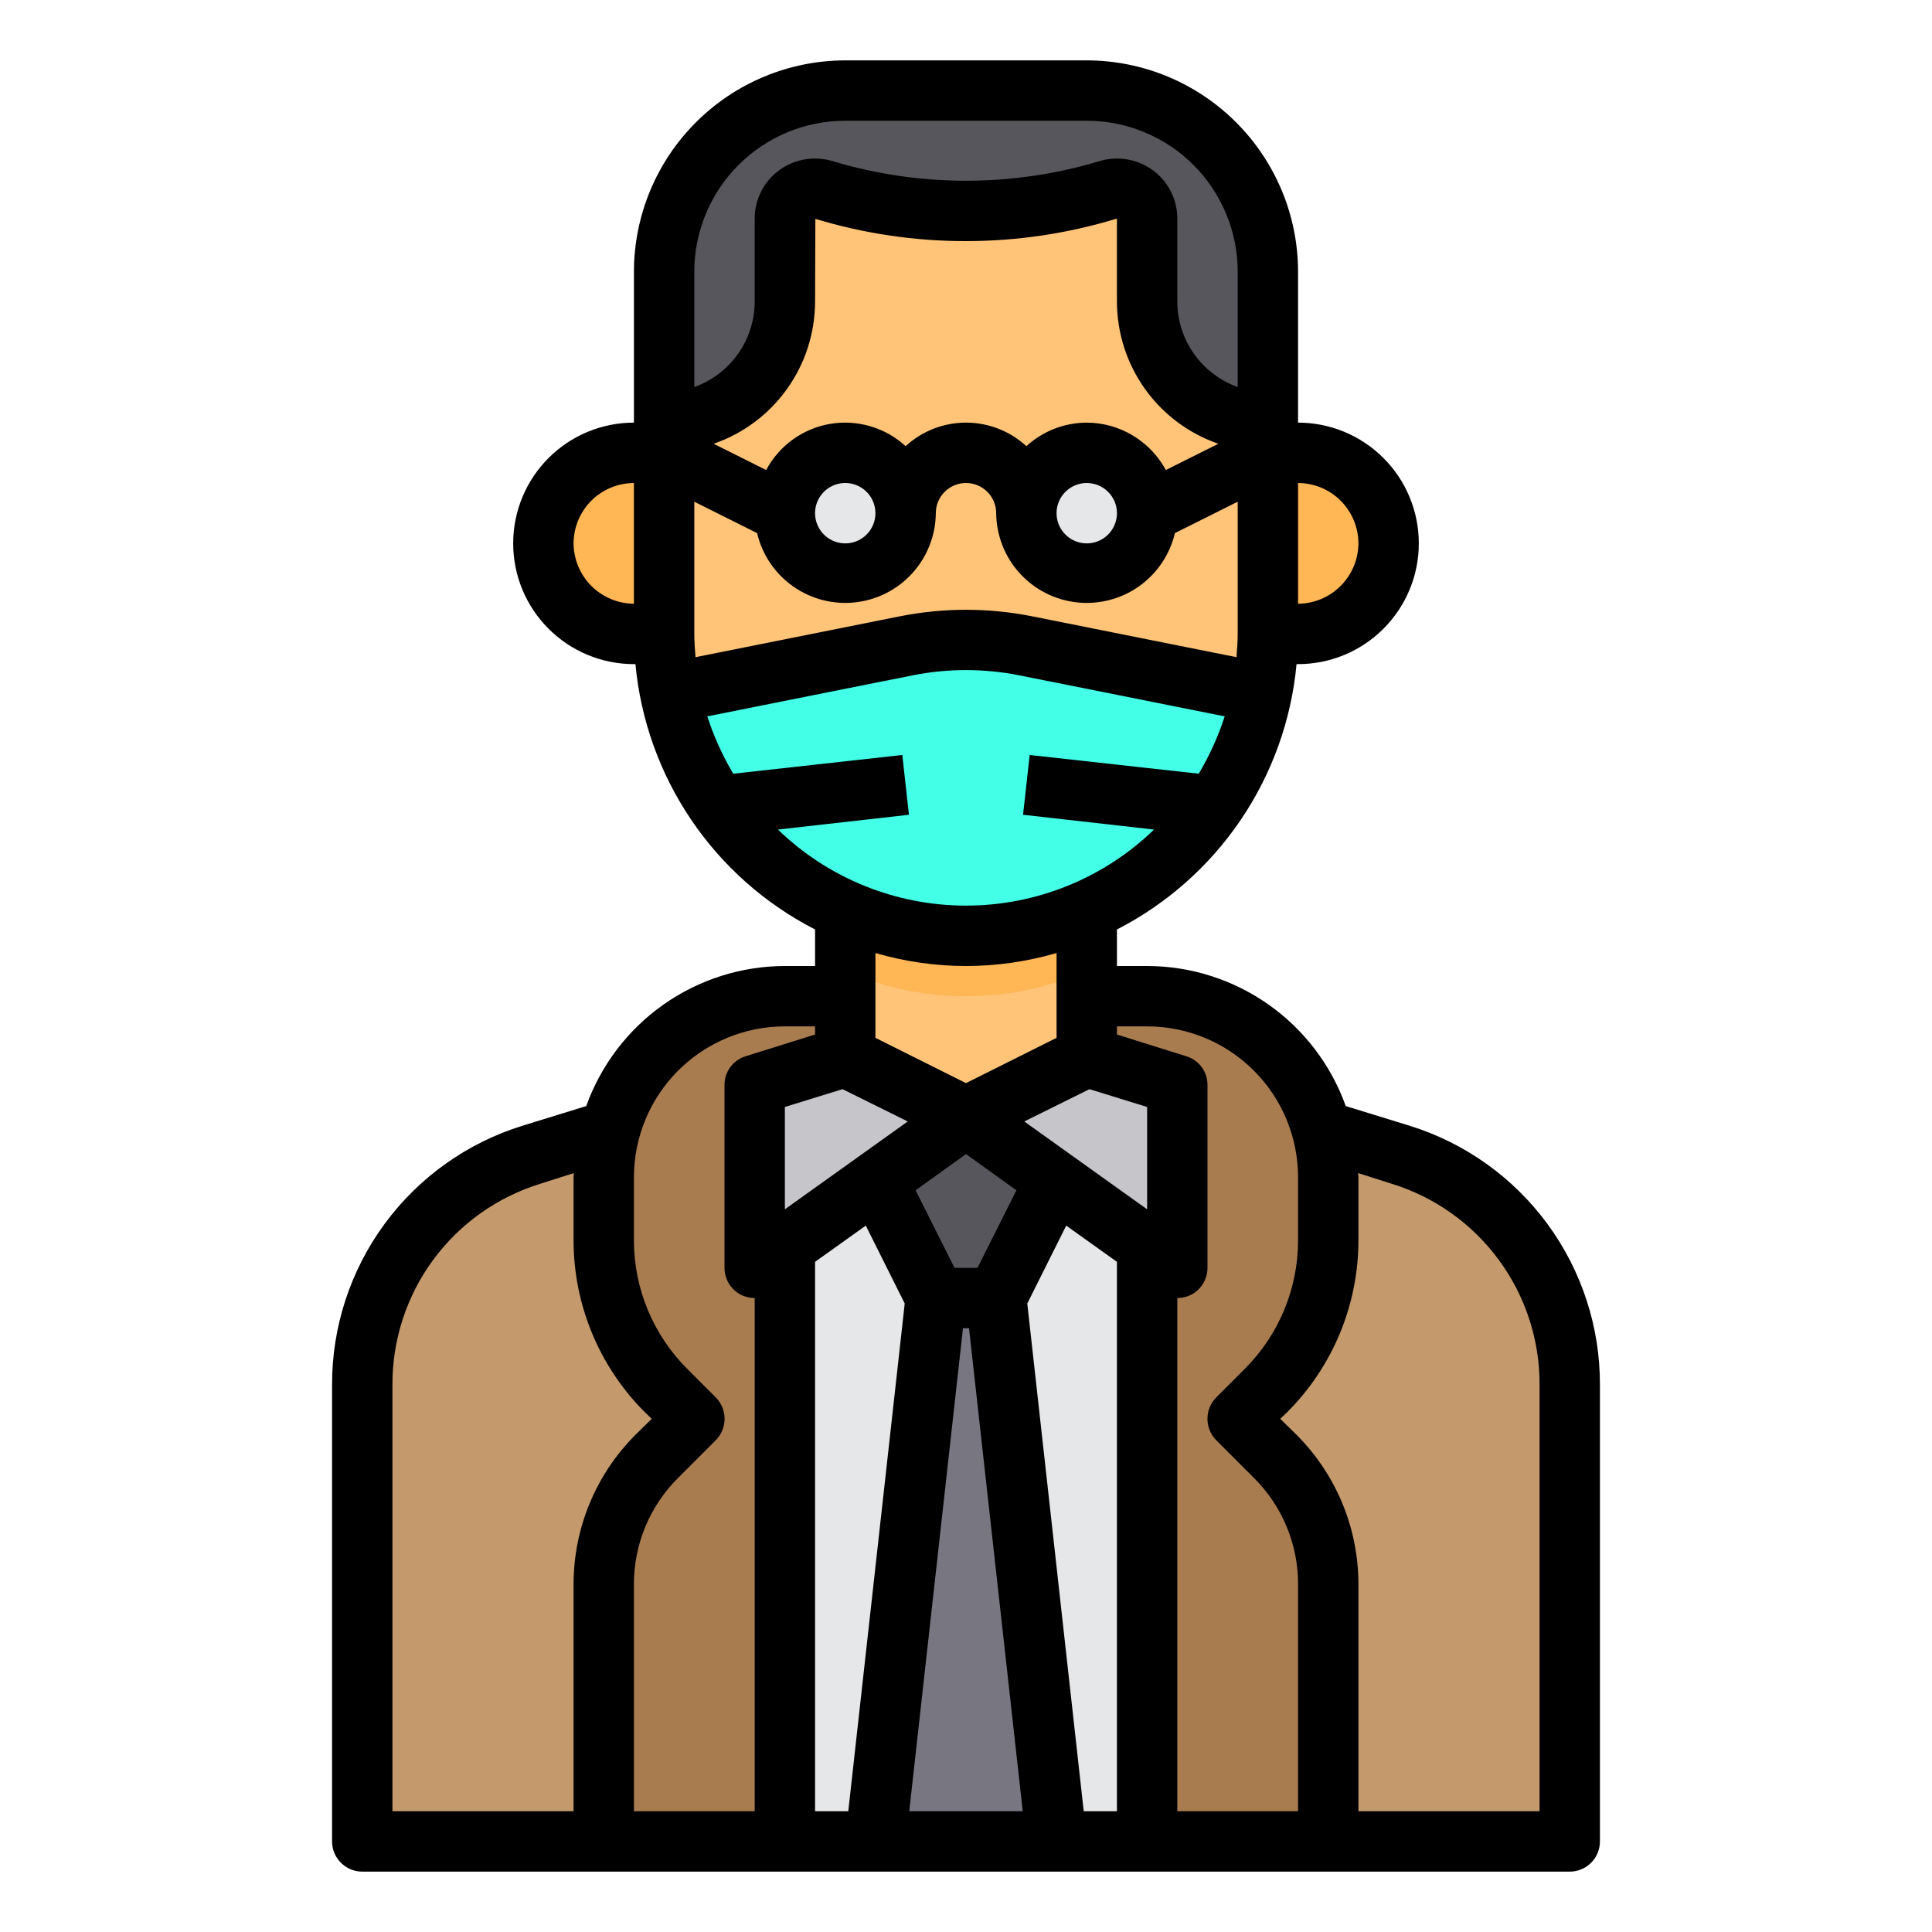<?xml version="1.0" encoding="UTF-8" standalone="no"?> <svg width="64" height="64" viewBox="0 0 64 64" fill="none" xmlns="http://www.w3.org/2000/svg">
<path d="M52 45.88V61H12V45.88C11.999 44.176 12.542 42.516 13.552 41.144C14.561 39.771 15.983 38.757 17.61 38.25L20.21 37.44L25 35.94L28 35L32 37L36 35L39 35.94L43.79 37.44L46.39 38.25C48.017 38.757 49.439 39.771 50.448 41.144C51.458 42.516 52.001 44.176 52 45.88Z" fill="#C49A6C"/>
<path d="M36 29V35L32 37L28 35V29H36Z" fill="#FFC477"/>
<path d="M46 18C46 18.796 45.684 19.559 45.121 20.121C44.559 20.684 43.796 21 43 21H41V15H43C43.796 15 44.559 15.316 45.121 15.879C45.684 16.441 46 17.204 46 18Z" fill="#FFB655"/>
<path d="M23 15V21H21C20.204 21 19.441 20.684 18.879 20.121C18.316 19.559 18 18.796 18 18C18 17.204 18.316 16.441 18.879 15.879C19.441 15.316 20.204 15 21 15H23Z" fill="#FFB655"/>
<path d="M44 41.1V39C44.002 38.473 43.931 37.948 43.79 37.44C43.447 36.166 42.694 35.041 41.648 34.239C40.601 33.436 39.319 33.001 38 33H36V35L39 35.94V42L38 41.29V61H44V52.49C44.001 51.701 43.846 50.919 43.544 50.189C43.242 49.46 42.799 48.798 42.24 48.24L41 47L41.95 46.05C42.6 45.4 43.116 44.628 43.467 43.779C43.819 42.93 44 42.019 44 41.1V41.1Z" fill="#A97C50"/>
<path d="M36 29V32.16C34.739 32.714 33.377 33 32 33C30.623 33 29.261 32.714 28 32.16V29H36Z" fill="#FFB655"/>
<path d="M42 14V21C42 23.652 40.946 26.196 39.071 28.071C37.196 29.946 34.652 31 32 31C29.348 31 26.804 29.946 24.929 28.071C23.054 26.196 22 23.652 22 21V14C23.061 14 24.078 13.579 24.828 12.828C25.579 12.078 26 11.061 26 10V7.24C26 7.082 26.038 6.927 26.11 6.787C26.182 6.647 26.286 6.526 26.414 6.434C26.542 6.342 26.69 6.282 26.846 6.259C27.002 6.236 27.161 6.25 27.31 6.3C28.828 6.774 30.41 7.01 32 7C33.59 7.01 35.172 6.774 36.69 6.3C36.839 6.25 36.998 6.236 37.154 6.259C37.31 6.282 37.458 6.342 37.586 6.434C37.714 6.526 37.818 6.647 37.89 6.787C37.962 6.927 38 7.082 38 7.24V10C38 11.061 38.421 12.078 39.172 12.828C39.922 13.579 40.939 14 42 14Z" fill="#FFC477"/>
<path d="M42 9V14C40.939 14 39.922 13.579 39.172 12.828C38.421 12.078 38 11.061 38 10V7.24C38 7.082 37.962 6.927 37.89 6.787C37.818 6.647 37.714 6.526 37.586 6.434C37.458 6.342 37.31 6.282 37.154 6.259C36.998 6.236 36.839 6.25 36.69 6.3C35.172 6.774 33.59 7.01 32 7C30.41 7.01 28.828 6.774 27.31 6.3C27.161 6.25 27.002 6.236 26.846 6.259C26.69 6.282 26.542 6.342 26.414 6.434C26.286 6.526 26.182 6.647 26.11 6.787C26.038 6.927 26 7.082 26 7.24V10C26 11.061 25.579 12.078 24.828 12.828C24.078 13.579 23.061 14 22 14V9C22 7.409 22.632 5.883 23.757 4.757C24.883 3.632 26.409 3 28 3H36C37.591 3 39.117 3.632 40.243 4.757C41.368 5.883 42 7.409 42 9Z" fill="#57565C"/>
<path d="M38 41.29L34.95 39.11L35 39H34.8L32 37L36 35L39 35.94V42L38 41.29Z" fill="#C6C5CA"/>
<path d="M38 41.29V61H35L33 43L34.95 39.11L38 41.29Z" fill="#E6E7E8"/>
<path d="M36 19C37.105 19 38 18.105 38 17C38 15.895 37.105 15 36 15C34.895 15 34 15.895 34 17C34 18.105 34.895 19 36 19Z" fill="#E6E7E8"/>
<path d="M35 39L34.95 39.11L34.8 39H35Z" fill="#BDDBFF"/>
<path d="M33 43L35 61H29L31 43H33Z" fill="#787680"/>
<path d="M34.8 39L32 37L29.2 39L29.05 39.11L31 43H33L34.95 39.11L34.8 39Z" fill="#57565C"/>
<path d="M26 41.29L25 42V35.94L28 35L32 37L29.2 39H29L29.05 39.11L26 41.29Z" fill="#C6C5CA"/>
<path d="M29.05 39.11L31 43L29 61H26V41.29L29.05 39.11Z" fill="#E6E7E8"/>
<path d="M28 19C29.105 19 30 18.105 30 17C30 15.895 29.105 15 28 15C26.895 15 26 15.895 26 17C26 18.105 26.895 19 28 19Z" fill="#E6E7E8"/>
<path d="M29.2 39L29.05 39.11L29 39H29.2Z" fill="#BDDBFF"/>
<path d="M28 35V33H26C24.681 33.001 23.399 33.436 22.352 34.239C21.306 35.041 20.553 36.166 20.21 37.44C20.069 37.948 19.998 38.473 20 39V41.1C20 42.019 20.181 42.93 20.533 43.779C20.884 44.628 21.4 45.4 22.05 46.05L23 47L21.76 48.24C21.201 48.798 20.758 49.46 20.456 50.189C20.154 50.919 19.999 51.701 20 52.49V61H26V41.29L25 42V35.94L28 35Z" fill="#A97C50"/>
<path d="M40.22 26.69C39.881 27.185 39.496 27.647 39.07 28.07C38.034 29.105 36.784 29.9 35.407 30.399C34.03 30.898 32.561 31.088 31.102 30.956C29.644 30.825 28.232 30.374 26.967 29.637C25.702 28.9 24.614 27.894 23.78 26.69C22.995 25.571 22.454 24.301 22.19 22.96L30.04 21.39C31.334 21.13 32.666 21.13 33.96 21.39L41.81 22.96C41.546 24.301 41.004 25.571 40.22 26.69V26.69Z" fill="#44FFE8"/>
<path d="M46.69 37.29L44.58 36.64C44.094 35.283 43.202 34.11 42.024 33.279C40.846 32.449 39.441 32.002 38 32H37V30.79C38.651 29.944 40.062 28.694 41.102 27.158C42.142 25.622 42.778 23.847 42.95 22H43C44.061 22 45.078 21.579 45.828 20.828C46.579 20.078 47 19.061 47 18C47 16.939 46.579 15.922 45.828 15.172C45.078 14.421 44.061 14 43 14V9C42.998 7.144 42.26 5.365 40.947 4.053C39.635 2.74 37.856 2.002 36 2H28C26.144 2.002 24.365 2.74 23.053 4.053C21.74 5.365 21.002 7.144 21 9V14C19.939 14 18.922 14.421 18.172 15.172C17.421 15.922 17 16.939 17 18C17 19.061 17.421 20.078 18.172 20.828C18.922 21.579 19.939 22 21 22H21.05C21.222 23.847 21.858 25.622 22.898 27.158C23.938 28.694 25.349 29.944 27 30.79V32H26C24.559 32.002 23.154 32.449 21.976 33.279C20.799 34.11 19.906 35.283 19.42 36.64L17.31 37.29C15.477 37.858 13.875 38.999 12.739 40.545C11.604 42.091 10.994 43.961 11 45.88V61C11 61.265 11.105 61.52 11.293 61.707C11.48 61.895 11.735 62 12 62H52C52.265 62 52.52 61.895 52.707 61.707C52.895 61.52 53 61.265 53 61V45.88C53.006 43.961 52.396 42.091 51.261 40.545C50.125 38.999 48.523 37.858 46.69 37.29V37.29ZM43 16C43.53 16.002 44.038 16.213 44.412 16.587C44.787 16.962 44.998 17.47 45 18C44.996 18.529 44.784 19.036 44.41 19.41C44.036 19.784 43.529 19.996 43 20V16ZM21 20C20.471 19.996 19.964 19.784 19.59 19.41C19.216 19.036 19.004 18.529 19 18C19.002 17.47 19.213 16.962 19.587 16.587C19.962 16.213 20.47 16.002 21 16V20ZM23 9C23 7.674 23.527 6.402 24.465 5.464C25.402 4.527 26.674 4 28 4H36C36.657 4 37.307 4.129 37.913 4.381C38.52 4.632 39.071 5 39.535 5.464C40 5.929 40.368 6.48 40.619 7.087C40.871 7.693 41 8.343 41 9V12.82C40.417 12.612 39.913 12.23 39.555 11.726C39.197 11.221 39.003 10.619 39 10V7.24C39 6.928 38.927 6.621 38.786 6.343C38.646 6.065 38.441 5.824 38.19 5.64C37.933 5.452 37.635 5.328 37.32 5.277C37.005 5.227 36.683 5.252 36.38 5.35C33.522 6.2 30.478 6.2 27.62 5.35C27.317 5.252 26.995 5.227 26.68 5.277C26.365 5.328 26.067 5.452 25.81 5.64C25.559 5.824 25.354 6.065 25.213 6.343C25.073 6.621 25 6.928 25 7.24V10C24.997 10.619 24.803 11.221 24.445 11.726C24.087 12.23 23.583 12.612 23 12.82V9ZM36 14C35.26 14.002 34.546 14.28 34 14.78C33.455 14.278 32.741 14 32 14C31.259 14 30.545 14.278 30 14.78C29.667 14.474 29.268 14.248 28.834 14.121C28.4 13.993 27.942 13.966 27.496 14.042C27.05 14.118 26.628 14.296 26.261 14.561C25.894 14.825 25.593 15.171 25.38 15.57L23.64 14.7C24.619 14.362 25.468 13.729 26.07 12.886C26.672 12.044 26.997 11.035 27 10L27.01 7.25C30.267 8.237 33.745 8.233 37 7.24V10C37.003 11.035 37.328 12.044 37.93 12.886C38.532 13.729 39.381 14.362 40.36 14.7L38.62 15.57C38.364 15.097 37.986 14.702 37.525 14.426C37.064 14.149 36.537 14.002 36 14ZM37 17C37 17.198 36.941 17.391 36.831 17.556C36.722 17.72 36.565 17.848 36.383 17.924C36.2 18 35.999 18.019 35.805 17.981C35.611 17.942 35.433 17.847 35.293 17.707C35.153 17.567 35.058 17.389 35.019 17.195C34.981 17.001 35 16.8 35.076 16.617C35.152 16.435 35.28 16.278 35.444 16.169C35.609 16.059 35.802 16 36 16C36.265 16 36.52 16.105 36.707 16.293C36.895 16.48 37 16.735 37 17ZM29 17C29 17.198 28.941 17.391 28.831 17.556C28.722 17.72 28.565 17.848 28.383 17.924C28.2 18 27.999 18.019 27.805 17.981C27.611 17.942 27.433 17.847 27.293 17.707C27.153 17.567 27.058 17.389 27.019 17.195C26.981 17.001 27 16.8 27.076 16.617C27.152 16.435 27.28 16.278 27.444 16.169C27.609 16.059 27.802 16 28 16C28.265 16 28.52 16.105 28.707 16.293C28.895 16.48 29 16.735 29 17ZM23 21V16.62L25.08 17.66C25.248 18.374 25.672 19.001 26.271 19.424C26.87 19.847 27.604 20.035 28.332 19.954C29.061 19.873 29.735 19.527 30.227 18.983C30.718 18.439 30.993 17.733 31 17C31 16.735 31.105 16.48 31.293 16.293C31.48 16.105 31.735 16 32 16C32.265 16 32.52 16.105 32.707 16.293C32.895 16.48 33 16.735 33 17C33.007 17.733 33.282 18.439 33.773 18.983C34.265 19.527 34.939 19.873 35.667 19.954C36.396 20.035 37.13 19.847 37.729 19.424C38.328 19.001 38.752 18.374 38.92 17.66L41 16.62V21C41 21.26 40.98 21.52 40.96 21.77L34.16 20.41C32.734 20.13 31.266 20.13 29.84 20.41L23.04 21.77C23.02 21.52 23 21.26 23 21ZM25.77 27.48L30.11 26.99L29.89 25.01L24.29 25.63C23.933 25.031 23.645 24.394 23.43 23.73L30.24 22.37C31.402 22.14 32.598 22.14 33.76 22.37L40.57 23.73C40.355 24.394 40.067 25.031 39.71 25.63L34.11 25.01L33.89 26.99L38.23 27.48C36.559 29.096 34.325 30 32 30C29.675 30 27.441 29.096 25.77 27.48V27.48ZM32 35.88L29 34.38V31.57C30.959 32.143 33.041 32.143 35 31.57V34.38L32 35.88ZM33.67 39.43L32.38 42H31.62L30.33 39.43L32 38.23L33.67 39.43ZM19 52.49V60H13V45.88C12.993 44.388 13.467 42.934 14.351 41.733C15.236 40.531 16.484 39.647 17.91 39.21L19.01 38.86C19.01 38.91 19 38.95 19 39V41.1C19.004 43.221 19.845 45.255 21.34 46.76L21.59 47L21.05 47.53C20.399 48.181 19.883 48.955 19.531 49.806C19.179 50.657 18.999 51.569 19 52.49ZM24.54 42.89C24.683 42.961 24.84 42.998 25 43V60H21V52.49C20.997 51.832 21.126 51.18 21.378 50.572C21.631 49.964 22.002 49.413 22.47 48.95L23.71 47.71C23.897 47.521 24.003 47.266 24.003 47C24.003 46.734 23.897 46.479 23.71 46.29L22.76 45.34C21.636 44.215 21.003 42.691 21 41.1V39C21 37.674 21.527 36.402 22.465 35.465C23.402 34.527 24.674 34 26 34H27V34.27L24.7 34.99C24.497 35.052 24.319 35.178 24.192 35.349C24.066 35.52 23.999 35.727 24 35.94V42C24 42.183 24.051 42.363 24.146 42.52C24.241 42.677 24.378 42.805 24.54 42.89V42.89ZM28.1 60H27V41.8L28.68 40.6L29.97 43.18L28.1 60ZM26 40.06V36.67L27.91 36.08L30.07 37.15L26 40.06ZM30.12 60L31.9 44H32.1L33.88 60H30.12ZM37 60H35.9L34.03 43.18L35.32 40.6L37 41.8V60ZM38 40.06L33.93 37.15L36.09 36.08L38 36.67V40.06ZM43 60H39V43C39.16 42.998 39.317 42.961 39.46 42.89C39.623 42.805 39.759 42.677 39.854 42.52C39.949 42.363 39.999 42.183 40 42V35.94C40.001 35.727 39.934 35.52 39.808 35.349C39.681 35.178 39.503 35.052 39.3 34.99L37 34.27V34H38C39.326 34 40.598 34.527 41.535 35.465C42.473 36.402 43 37.674 43 39V41.1C42.997 42.691 42.364 44.215 41.24 45.34L40.29 46.29C40.103 46.479 39.998 46.734 39.998 47C39.998 47.266 40.103 47.521 40.29 47.71L41.53 48.95C41.998 49.413 42.37 49.964 42.622 50.572C42.874 51.18 43.003 51.832 43 52.49V60ZM51 60H45V52.49C45.001 51.569 44.821 50.657 44.469 49.806C44.117 48.955 43.601 48.181 42.95 47.53L42.41 47L42.66 46.76C44.155 45.255 44.996 43.221 45 41.1V39C45 38.95 44.99 38.91 44.99 38.86L46.09 39.21C47.516 39.647 48.764 40.531 49.648 41.733C50.533 42.934 51.007 44.388 51 45.88V60Z" fill="black"/>
</svg>
